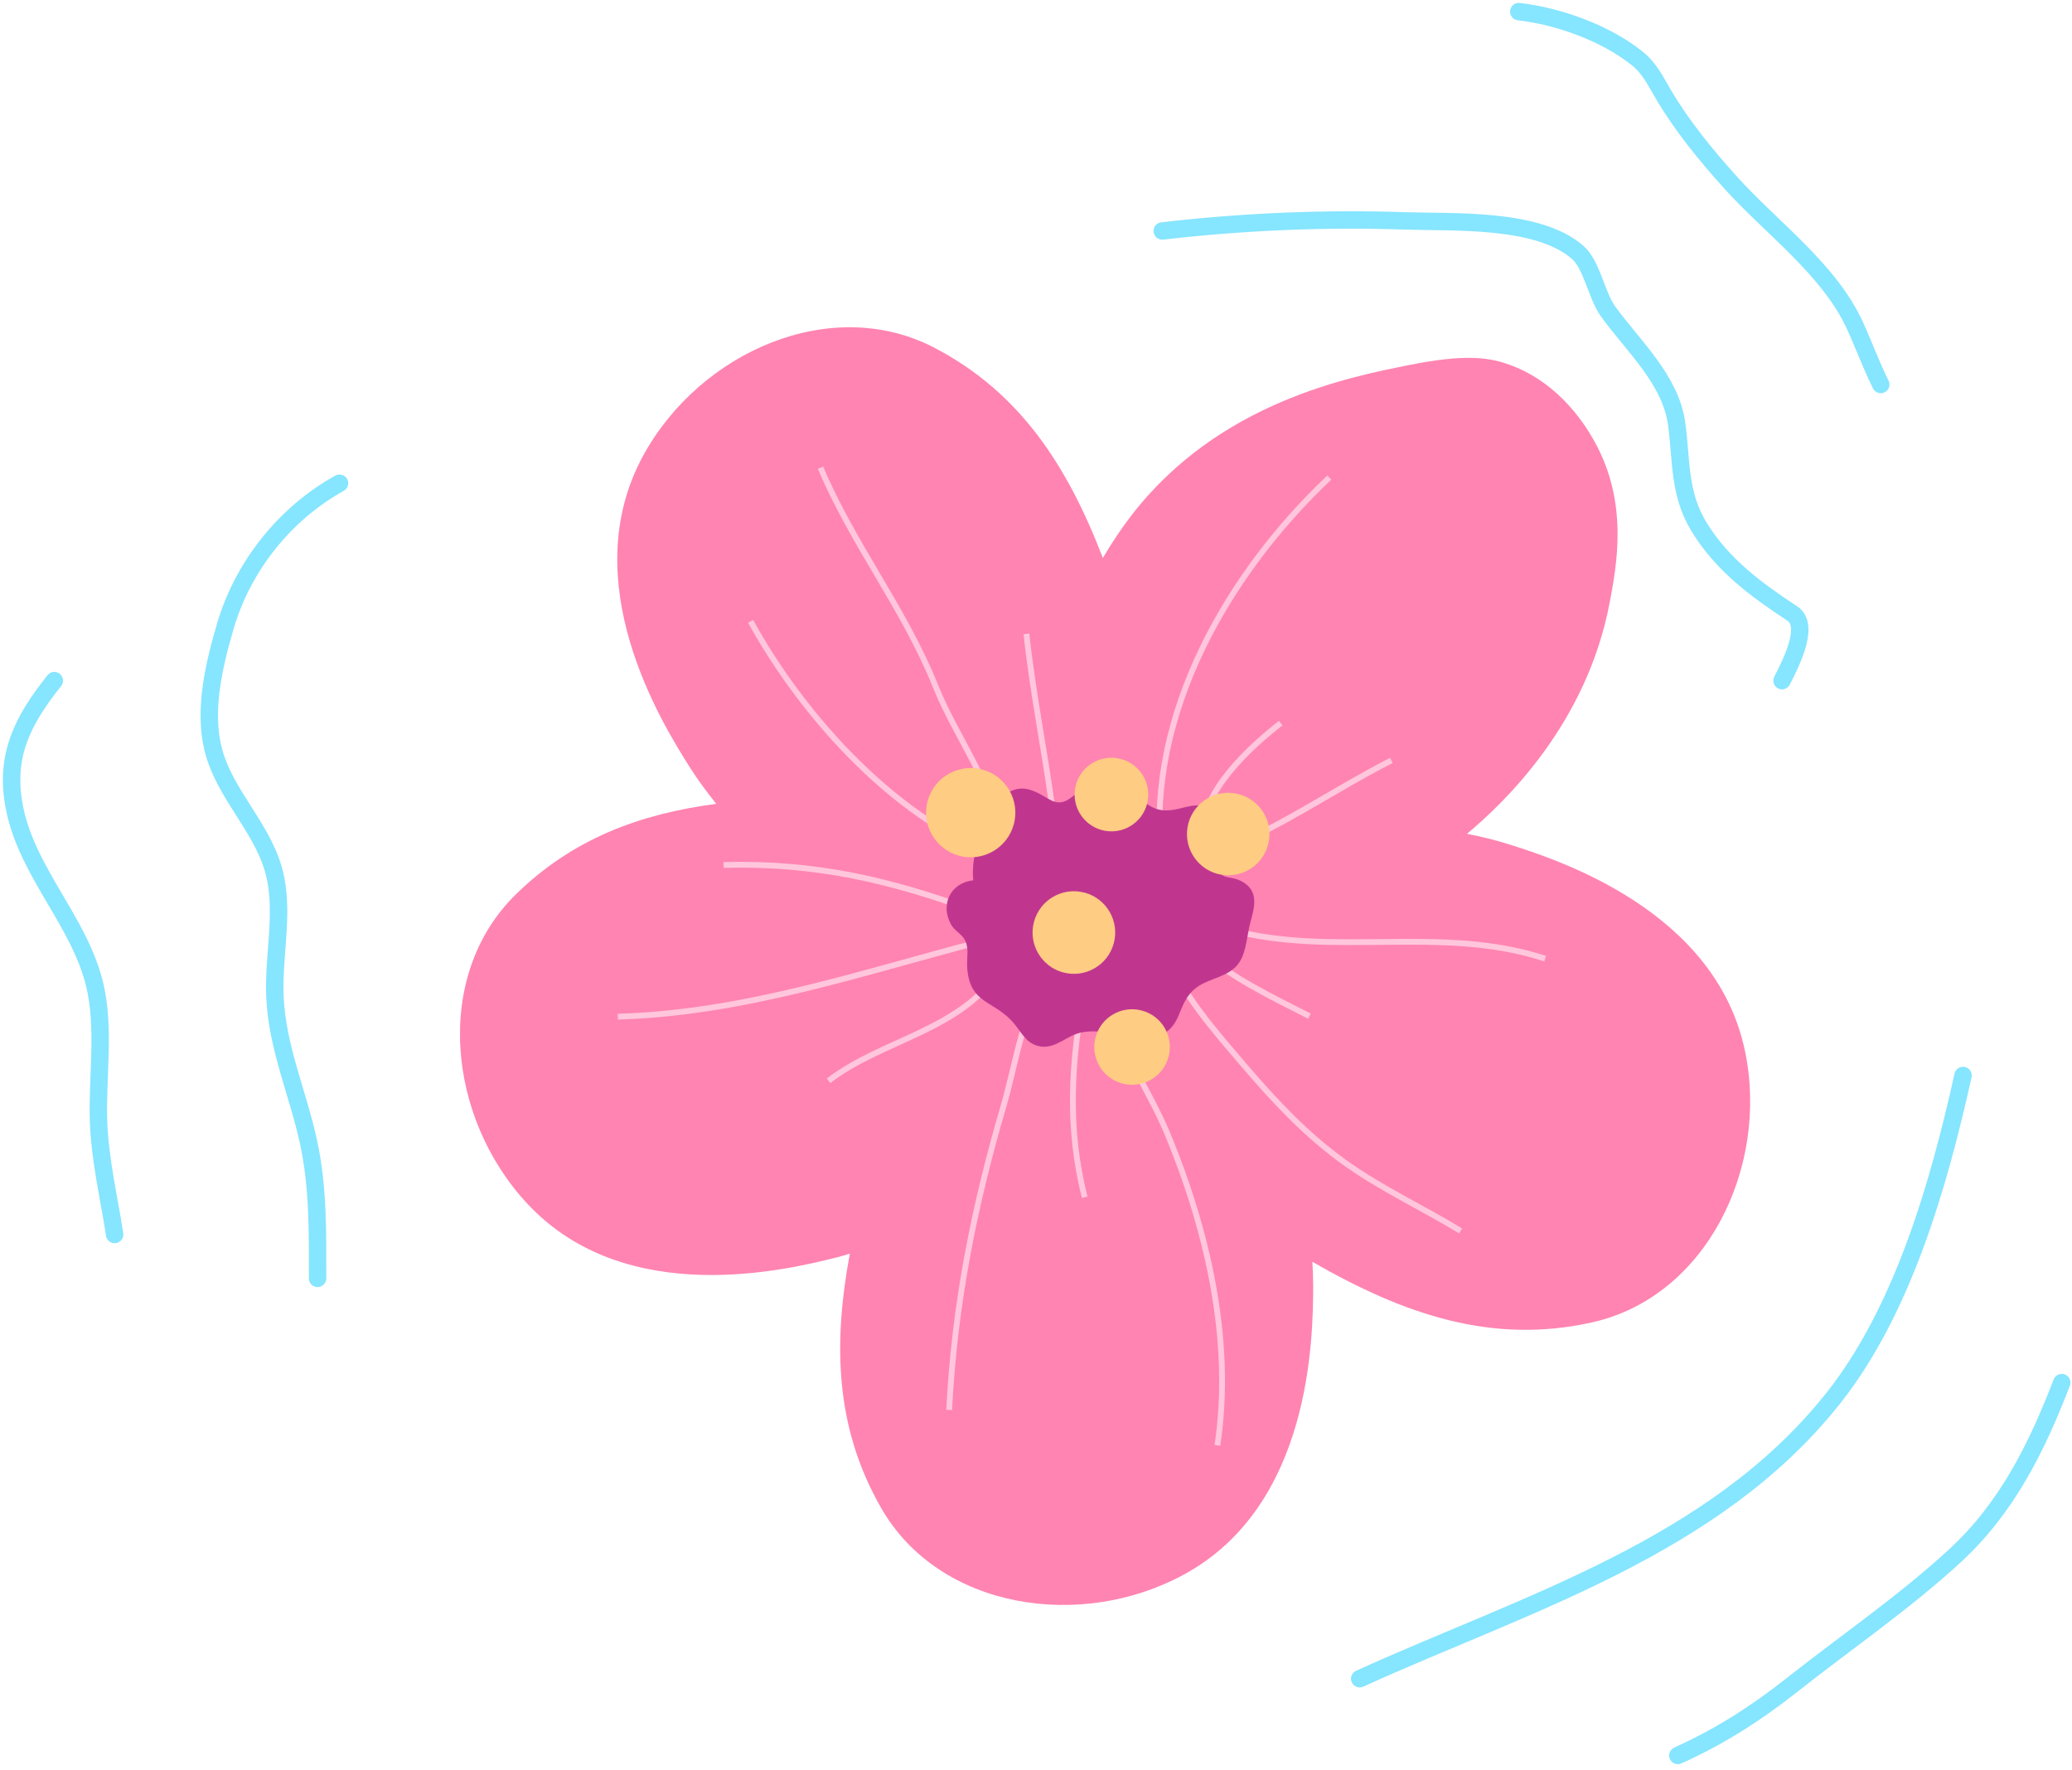 <svg width="357" height="305" viewBox="0 0 357 305" fill="none" xmlns="http://www.w3.org/2000/svg">
<path d="M300.693 181.29C295.721 156.991 268.583 148.184 259.777 145.435C257.473 144.717 255.129 144.161 252.765 143.688C259.308 138.204 273.388 124.742 277.342 103.848C278.557 97.419 280.585 86.703 274.818 76.251C273.723 74.266 269.049 65.799 259.471 62.642C256.34 61.609 252.274 61.008 242.863 62.89C232.349 64.992 209.998 69.352 194.996 88.745C193.171 91.103 191.524 93.589 190.018 96.158C183.929 80.289 175.769 67.675 161.085 59.972C143.242 50.614 120.616 60.623 110.844 78.471C98.93 100.224 113.942 124.487 118.885 132.275C120.266 134.449 121.799 136.519 123.41 138.525C110.203 140.253 98.677 144.561 88.934 154.07C74.515 168.142 77.039 192.755 90.988 207.57C107.991 225.627 135.709 218.855 144.644 216.562C145.243 216.409 145.829 216.208 146.423 216.039C143.495 231.809 143.94 246.132 151.821 259.873C161.843 277.351 186.304 281.062 204.135 271.257C225.87 259.308 226.241 230.778 226.256 221.554C226.259 220.182 226.198 218.812 226.119 217.443C242.011 226.596 257.154 231.718 274.325 227.881C293.981 223.488 304.774 201.224 300.693 181.29Z" fill="#FF84B1"/>
<path d="M180.982 166.785C176.444 173.088 175 183.476 172.884 190.681C167.8 207.994 164.444 224.91 163.538 242.97" stroke="#FFC6DC" stroke-miterlimit="10"/>
<path d="M186.788 170.983C184.544 183.081 183.854 194.335 186.889 206.324" stroke="#FFC6DC" stroke-miterlimit="10"/>
<path d="M191.143 169.508C191.447 179.297 197.578 186.75 201.182 195.465C208.044 212.054 212.458 231.099 209.755 249.081" stroke="#FFC6DC" stroke-miterlimit="10"/>
<path d="M168.075 157.057C153.454 151.668 140.504 148.632 124.673 149.058" stroke="#FFC6DC" stroke-miterlimit="10"/>
<path d="M168.994 162.253C148.135 167.686 128.196 174.564 106.449 175.197" stroke="#FFC6DC" stroke-miterlimit="10"/>
<path d="M172.313 167.104C165.576 177.62 151.978 179.132 142.762 186.249" stroke="#FFC6DC" stroke-miterlimit="10"/>
<path d="M173.713 148.336C154.954 141.956 138.586 123.893 129.324 107.07" stroke="#FFC6DC" stroke-miterlimit="10"/>
<path d="M176.92 146.225C172.936 142.535 170.18 136.09 167.72 131.302C165.475 126.935 163.021 122.815 161.19 118.25C155.856 104.954 146.925 93.775 141.371 80.593" stroke="#FFC6DC" stroke-miterlimit="10"/>
<path d="M181.405 139.955C180.072 129.706 177.952 119.509 176.849 109.24" stroke="#FFC6DC" stroke-miterlimit="10"/>
<path d="M200.02 147.465C197.656 122.808 211.699 98.684 229.032 82.3" stroke="#FFC6DC" stroke-miterlimit="10"/>
<path d="M207.272 143.797C206.867 136.435 215.471 128.674 220.664 124.611" stroke="#FFC6DC" stroke-miterlimit="10"/>
<path d="M208.994 147.228C219.897 143.101 229.404 136.313 239.733 131.043" stroke="#FFC6DC" stroke-miterlimit="10"/>
<path d="M200.372 163.399C203.731 171.429 209.087 177.453 214.75 184.056C219.927 190.091 225.21 195.686 231.703 200.343C237.999 204.856 245.077 208.106 251.672 212.129" stroke="#FFC6DC" stroke-miterlimit="10"/>
<path d="M206.552 163.736C212.585 168.644 218.747 171.64 225.616 175.114" stroke="#FFC6DC" stroke-miterlimit="10"/>
<path d="M211.792 160.189C229.821 165.059 248.339 159.322 266.225 165.204" stroke="#FFC6DC" stroke-miterlimit="10"/>
<path d="M167.692 151.698C163.756 152.126 161.932 155.921 163.887 159.364C164.5 160.442 165.806 160.996 166.334 162.16C166.956 163.531 166.567 165.046 166.629 166.455C166.935 173.239 171.378 172.227 174.853 176.551C176.212 178.243 177.108 180.22 179.678 180.374C182.046 180.518 183.848 178.51 186.108 177.97C192.196 176.516 200.141 182.486 203.159 174.798C204.179 172.205 204.99 170.599 207.495 169.385C209.579 168.374 212.28 167.924 213.637 165.679C214.772 163.807 214.864 161.08 215.429 158.993C216.139 156.373 216.925 153.651 214.168 152.01C211.539 150.445 209.745 152.321 210.068 147.936C210.283 145.032 211.625 142.587 209.322 140.214C207.021 137.843 204.924 139.06 202.314 139.529C198.202 140.268 197.188 137.767 194.054 135.82C190.658 133.711 187.546 134.995 184.881 137.2C181.749 139.796 180.734 137.028 177.365 136.072C171.051 134.279 167.038 146.287 167.692 151.698Z" fill="#C0368F"/>
<path d="M174.68 142.034C173.581 146.138 169.365 148.572 165.261 147.472C161.16 146.373 158.723 142.157 159.823 138.053C160.923 133.949 165.138 131.515 169.242 132.615C173.343 133.714 175.779 137.933 174.68 142.034Z" fill="#FFCC83"/>
<path d="M189.855 143.049C193.239 143.956 196.717 141.948 197.624 138.564C198.531 135.18 196.523 131.702 193.139 130.795C189.755 129.888 186.277 131.896 185.37 135.28C184.463 138.664 186.471 142.142 189.855 143.049Z" fill="#FFCC83"/>
<path d="M191.903 162.545C190.886 166.343 186.982 168.595 183.187 167.578C179.389 166.56 177.135 162.656 178.152 158.86C179.169 155.062 183.073 152.811 186.871 153.828C190.666 154.845 192.92 158.75 191.903 162.545Z" fill="#FFCC83"/>
<path d="M201.338 182.115C200.408 185.587 196.839 187.648 193.367 186.717C189.893 185.787 187.835 182.218 188.765 178.747C189.696 175.273 193.265 173.214 196.736 174.145C200.208 175.072 202.269 178.642 201.338 182.115Z" fill="#FFCC83"/>
<path d="M218.487 145.569C217.471 149.362 213.573 151.612 209.78 150.596C205.987 149.58 203.737 145.682 204.753 141.889C205.77 138.097 209.667 135.846 213.46 136.863C217.253 137.879 219.503 141.776 218.487 145.569Z" fill="#FFCC83"/>
<path d="M200.253 39.801C214.196 38.196 228.111 37.587 242.149 38.068C250.32 38.348 265.071 37.49 271.865 43.528C274.307 45.699 275.056 50.879 277.062 53.661C281.333 59.582 287.829 65.4 288.875 72.981C289.759 79.389 289.195 85.012 292.76 90.832C296.767 97.371 302.587 101.628 308.826 105.742C312.04 107.863 308.278 114.817 307.041 117.293" stroke="#86E5FF" stroke-width="3" stroke-linecap="round"/>
<path d="M261.68 2C268.608 2.815 276.573 5.675 282.05 10.033C284.24 11.775 285.278 14.041 286.67 16.385C289.923 21.861 293.965 26.783 298.221 31.506C305.219 39.273 315.217 46.447 319.641 56.181C321.164 59.531 322.398 62.956 324.051 66.262" stroke="#86E5FF" stroke-width="3" stroke-linecap="round"/>
<path d="M58.499 83.272C49.063 88.514 41.846 97.577 38.811 107.948C36.922 114.402 35.071 122.139 36.659 128.843C38.627 137.154 45.77 142.911 47.474 151.314C48.834 158.019 47.072 164.974 47.369 171.737C47.758 180.596 51.375 188.443 53.197 196.99C54.845 204.724 54.719 212.446 54.719 220.3" stroke="#86E5FF" stroke-width="3" stroke-linecap="round"/>
<path d="M9.358 117.293C3.803 124.269 0.615 130.501 2.586 139.659C4.939 150.597 13.631 158.777 16.288 169.584C18.104 176.966 16.756 185.407 16.971 192.947C17.163 199.68 18.738 206.14 19.754 212.74" stroke="#86E5FF" stroke-width="3" stroke-linecap="round"/>
<path d="M234.274 289.287C262.841 276.302 295.296 266.785 315.756 241.091C327.833 225.924 334.037 204.189 338.227 185.334" stroke="#86E5FF" stroke-width="3" stroke-linecap="round"/>
<path d="M289.085 302.517C296.41 299.217 302.622 295.216 308.93 290.232C318.207 282.904 328.167 276.094 336.861 268.077C345.805 259.828 350.943 249.418 355.237 238.256" stroke="#86E5FF" stroke-width="3" stroke-linecap="round"/>
</svg>
